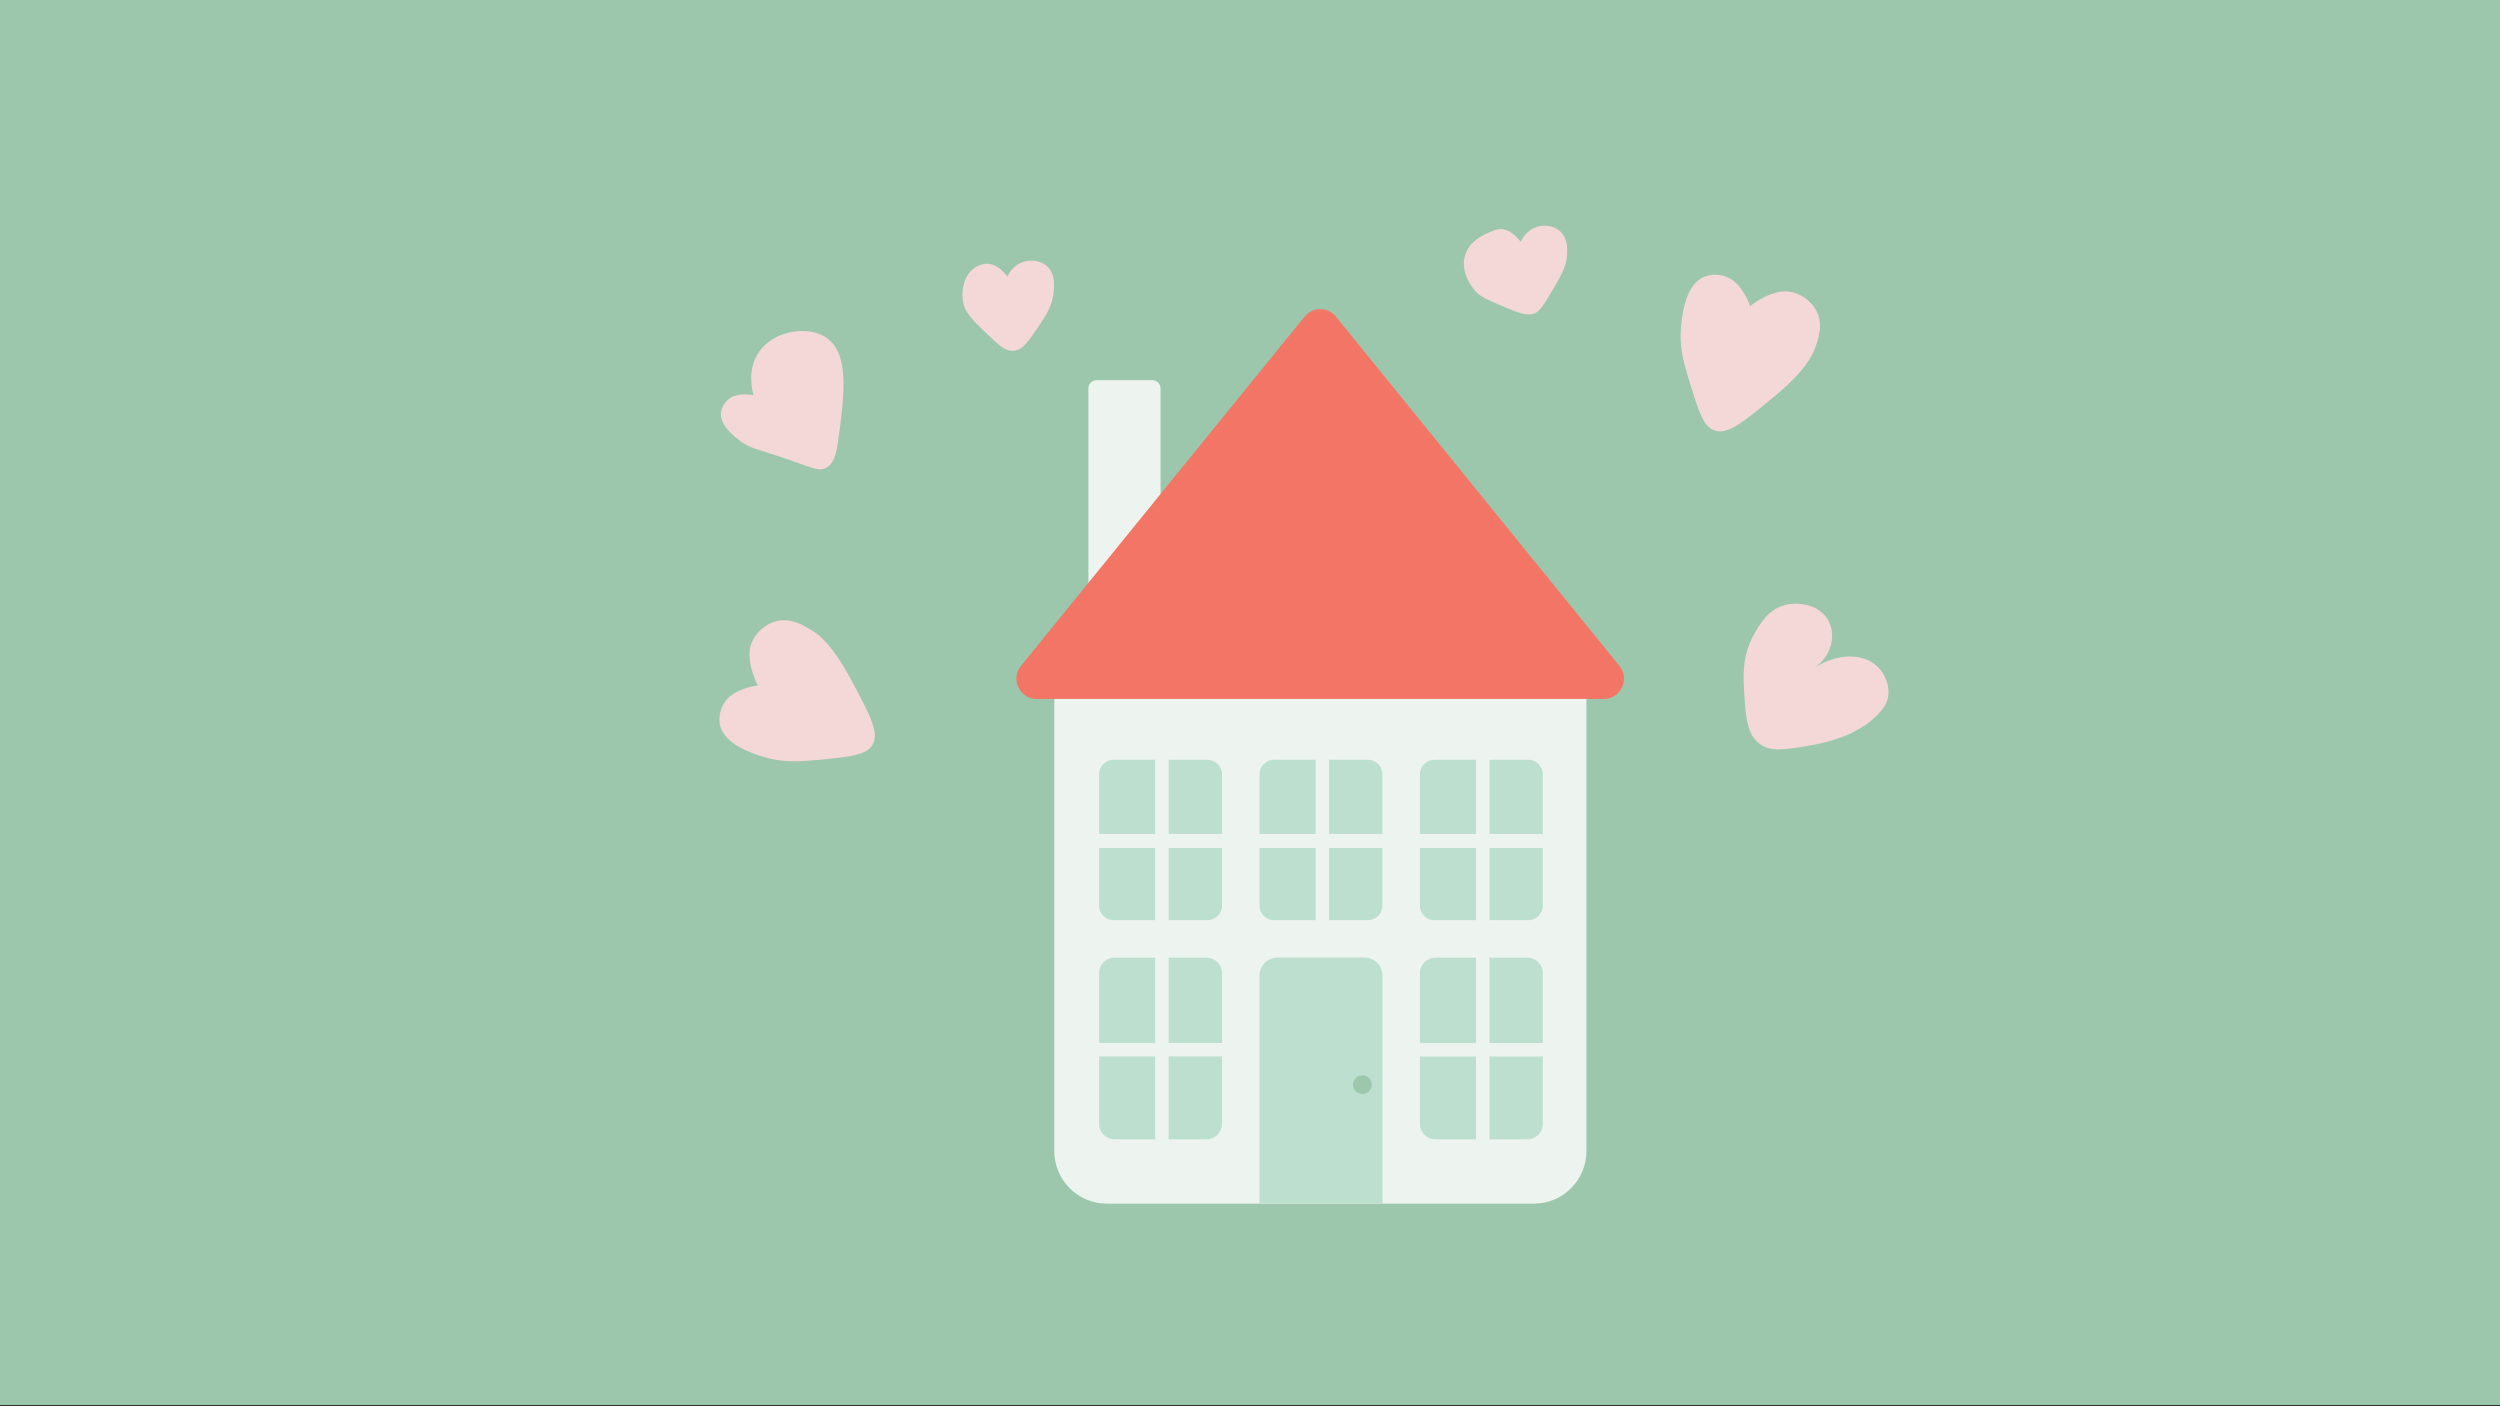 <?xml version="1.0" encoding="utf-8"?>
<!-- Generator: Adobe Illustrator 21.0.2, SVG Export Plug-In . SVG Version: 6.00 Build 0)  -->
<svg version="1.1" id="Layer_1" xmlns="http://www.w3.org/2000/svg" xmlns:xlink="http://www.w3.org/1999/xlink" x="0px" y="0px"
	 viewBox="0 0 1920 1080" style="enable-background:new 0 0 1920 1080;" xml:space="preserve">
<rect x="0" y="0" width="1920" height="1080" fill="#333333" stroke="none"/>
<style type="text/css">
	.st0{fill:#9CC7AC;}
	.st1{fill:#EDF4EF;}
	.st2{fill:#F37566;}
	.st3{fill:#F4D7D7;}
	.st4{fill:#BDDFCF;}
</style>
<rect class="st0" width="1920" height="1079"/>
<g>
	<path class="st1" d="M1218.2,515.7H809.7V884c0,22.3,18.1,40.4,40.4,40.4h327.9c22.3,0,40.4-18.1,40.4-40.4V515.7z"/>
	<path class="st1" d="M885,495.2h-42.8c-3.5,0-6.3-2.8-6.3-6.3V298.3c0-3.5,2.8-6.3,6.3-6.3H885c3.5,0,6.3,2.8,6.3,6.3v190.6
		C891.3,492.4,888.5,495.2,885,495.2z"/>
	<path class="st2" d="M1001.9,243.2L784.1,511.4c-8.3,10.2-1,25.4,12.1,25.4h435.4c13.1,0,20.4-15.2,12.1-25.4l-217.7-268.2
		C1019.8,235.5,1008.1,235.5,1001.9,243.2z"/>
	<path class="st3" d="M578.7,303.5c0,0-9.3-2-16.4,1.3c-4.4,2.1-7.8,6.7-8.5,11.2c-1.8,10.8,11.3,20.2,15.9,23.5
		c6.5,4.6,9.6,4.7,27.9,10.8c25.6,8.5,31.2,12.3,37.1,8.9c5.7-3.2,7.6-10.4,9-20.7c4.8-34.9,9.4-68.9-10.9-80.3
		c-14.3-8.1-39.8-4-50.7,13.3C573.7,284.9,577.8,300.1,578.7,303.5z"/>
	<path class="st3" d="M1344.1,235.1c0,0-4.3-13.5-13.7-20.1c-5.9-4.2-14.4-5.1-20.8-2.7c-15.3,5.6-17.6,29.4-18.5,37.8
		c-1.6,16.3,1.9,28.4,6.7,43.9c6.9,22.4,10.3,33.6,19.1,36.6c10,3.4,21.5-6,44.5-25c25.3-20.8,30.4-32.6,32.3-37.7
		c2.8-7.5,6.8-18.5,1.4-29c-4.6-8.9-15.1-15.6-25-15.1C1356.8,224.5,1344.1,235.1,1344.1,235.1z"/>
	<path class="st3" d="M582,526.4c0,0-14.1,1.5-22.5,9.4c-5.3,5-7.8,13.1-6.8,19.8c2.5,16.1,25.4,23.1,33.4,25.6
		c15.6,4.8,28.3,3.7,44.3,2.2c23.3-2.3,35-3.5,39.7-11.5c5.3-9.1-1.7-22.2-15.7-48.5c-15.4-28.9-25.9-36.3-30.6-39.1
		c-6.8-4.2-16.8-10.3-28.2-7.1c-9.7,2.8-18.3,11.7-19.7,21.5C574.1,511.8,582,526.4,582,526.4z"/>
	<path class="st3" d="M1392.3,513.7c13.3-8.2,18.1-24.2,12.4-36.1c-6.2-12.9-22.4-15.6-32.9-13.2c-13.5,3-20.3,14.9-24.6,22.6
		c-9.5,16.7-8.4,33.2-7.6,45.8c1.1,17.7,2,31,11.7,38.4c8.5,6.4,18.8,4.7,39.4,1.2c27.9-4.7,41.9-15.3,46-18.7
		c11.1-9,12.7-15.4,13.2-17.4c2.1-9.7-2.7-19.4-8.2-24.6C1430.8,501.4,1410.2,501.4,1392.3,513.7z"/>
	<path class="st3" d="M773.7,212.4c0,0-5.1-7.2-11.9-9.3c-6.1-1.9-11.2,1.4-12.8,2.3c-8.4,5.2-10.7,16.7-9.6,24.9
		c1.2,9.5,7.1,15.1,18.2,25.7c9.7,9.3,14.5,13.9,20.9,13.4c6.8-0.6,11-6.7,19-18.5c6.2-9.2,11.4-17.2,11.9-28.5
		c0.2-5,0.5-12.2-4.7-17.4c-4.7-4.7-11.9-5.7-17.6-4.2C777.7,203.2,774.1,211.4,773.7,212.4z"/>
	<path class="st3" d="M1167.9,185.7c0,0-5.1-7.2-11.9-9.3c-4.9-1.5-9,0.7-12.8,2.3c-4.5,2-14.3,6.4-17.8,16.7
		c-4.9,14.5,7.1,27.6,8.2,28.7c3.9,4.1,8.7,6.1,18.5,10.3c13.6,5.8,20.4,8.6,26.7,6.2c3.9-1.6,6.9-6.6,12.8-16.5
		c7.7-13,11.5-19.7,11.9-28.5c0.2-5,0.5-12.2-4.7-17.4c-4.7-4.7-11.9-5.7-17.6-4.2C1171.9,176.5,1168.3,184.8,1167.9,185.7z"/>
	<path class="st4" d="M1173.7,706.7h-72c-6.2,0-11.2-5-11.2-11.2V594.7c0-6.2,5-11.2,11.2-11.2h72c6.2,0,11.2,5,11.2,11.2v100.8
		C1184.9,701.7,1179.9,706.7,1173.7,706.7z"/>
	<path class="st4" d="M1050.5,706.7h-72c-6.2,0-11.2-5-11.2-11.2V594.7c0-6.2,5-11.2,11.2-11.2h72c6.2,0,11.2,5,11.2,11.2v100.8
		C1061.7,701.7,1056.7,706.7,1050.5,706.7z"/>
	<path class="st4" d="M927.3,706.7h-72c-6.2,0-11.2-5-11.2-11.2V594.7c0-6.2,5-11.2,11.2-11.2h72c6.2,0,11.2,5,11.2,11.2v100.8
		C938.5,701.7,933.5,706.7,927.3,706.7z"/>
	<path class="st4" d="M1173,875h-70.6c-6.6,0-11.9-5.3-11.9-11.9V747.4c0-6.6,5.3-11.9,11.9-11.9h70.6c6.6,0,11.9,5.3,11.9,11.9
		v115.7C1184.9,869.7,1179.6,875,1173,875z"/>
	<path class="st4" d="M1061.7,924.3h-94.4v-175c0-7.7,6.2-13.9,13.9-13.9h66.7c7.7,0,13.9,6.2,13.9,13.9V924.3z"/>
	<path class="st4" d="M926.6,875H856c-6.6,0-11.9-5.3-11.9-11.9V747.4c0-6.6,5.3-11.9,11.9-11.9h70.6c6.6,0,11.9,5.3,11.9,11.9
		v115.7C938.5,869.7,933.2,875,926.6,875z"/>
	<rect x="887.2" y="558.9" class="st1" width="10.3" height="344.9"/>
	<rect x="1133.6" y="558.9" class="st1" width="10.3" height="344.9"/>
	<rect x="1010.4" y="558.9" class="st1" width="10.3" height="160.1"/>
	
		<rect x="1010.1" y="464.1" transform="matrix(6.123234e-17 -1 1 6.123234e-17 369.674 1661.366)" class="st1" width="10.8" height="363.4"/>
	
		<rect x="886.2" y="748.8" transform="matrix(6.123234e-17 -1 1 6.123234e-17 85.041 1697.571)" class="st1" width="10.3" height="115"/>
	
		<rect x="1138.7" y="748.8" transform="matrix(6.123234e-17 -1 1 6.123234e-17 337.576 1950.105)" class="st1" width="10.3" height="115"/>
	<circle class="st0" cx="1046.3" cy="833" r="7.2"/>
</g>
</svg>
